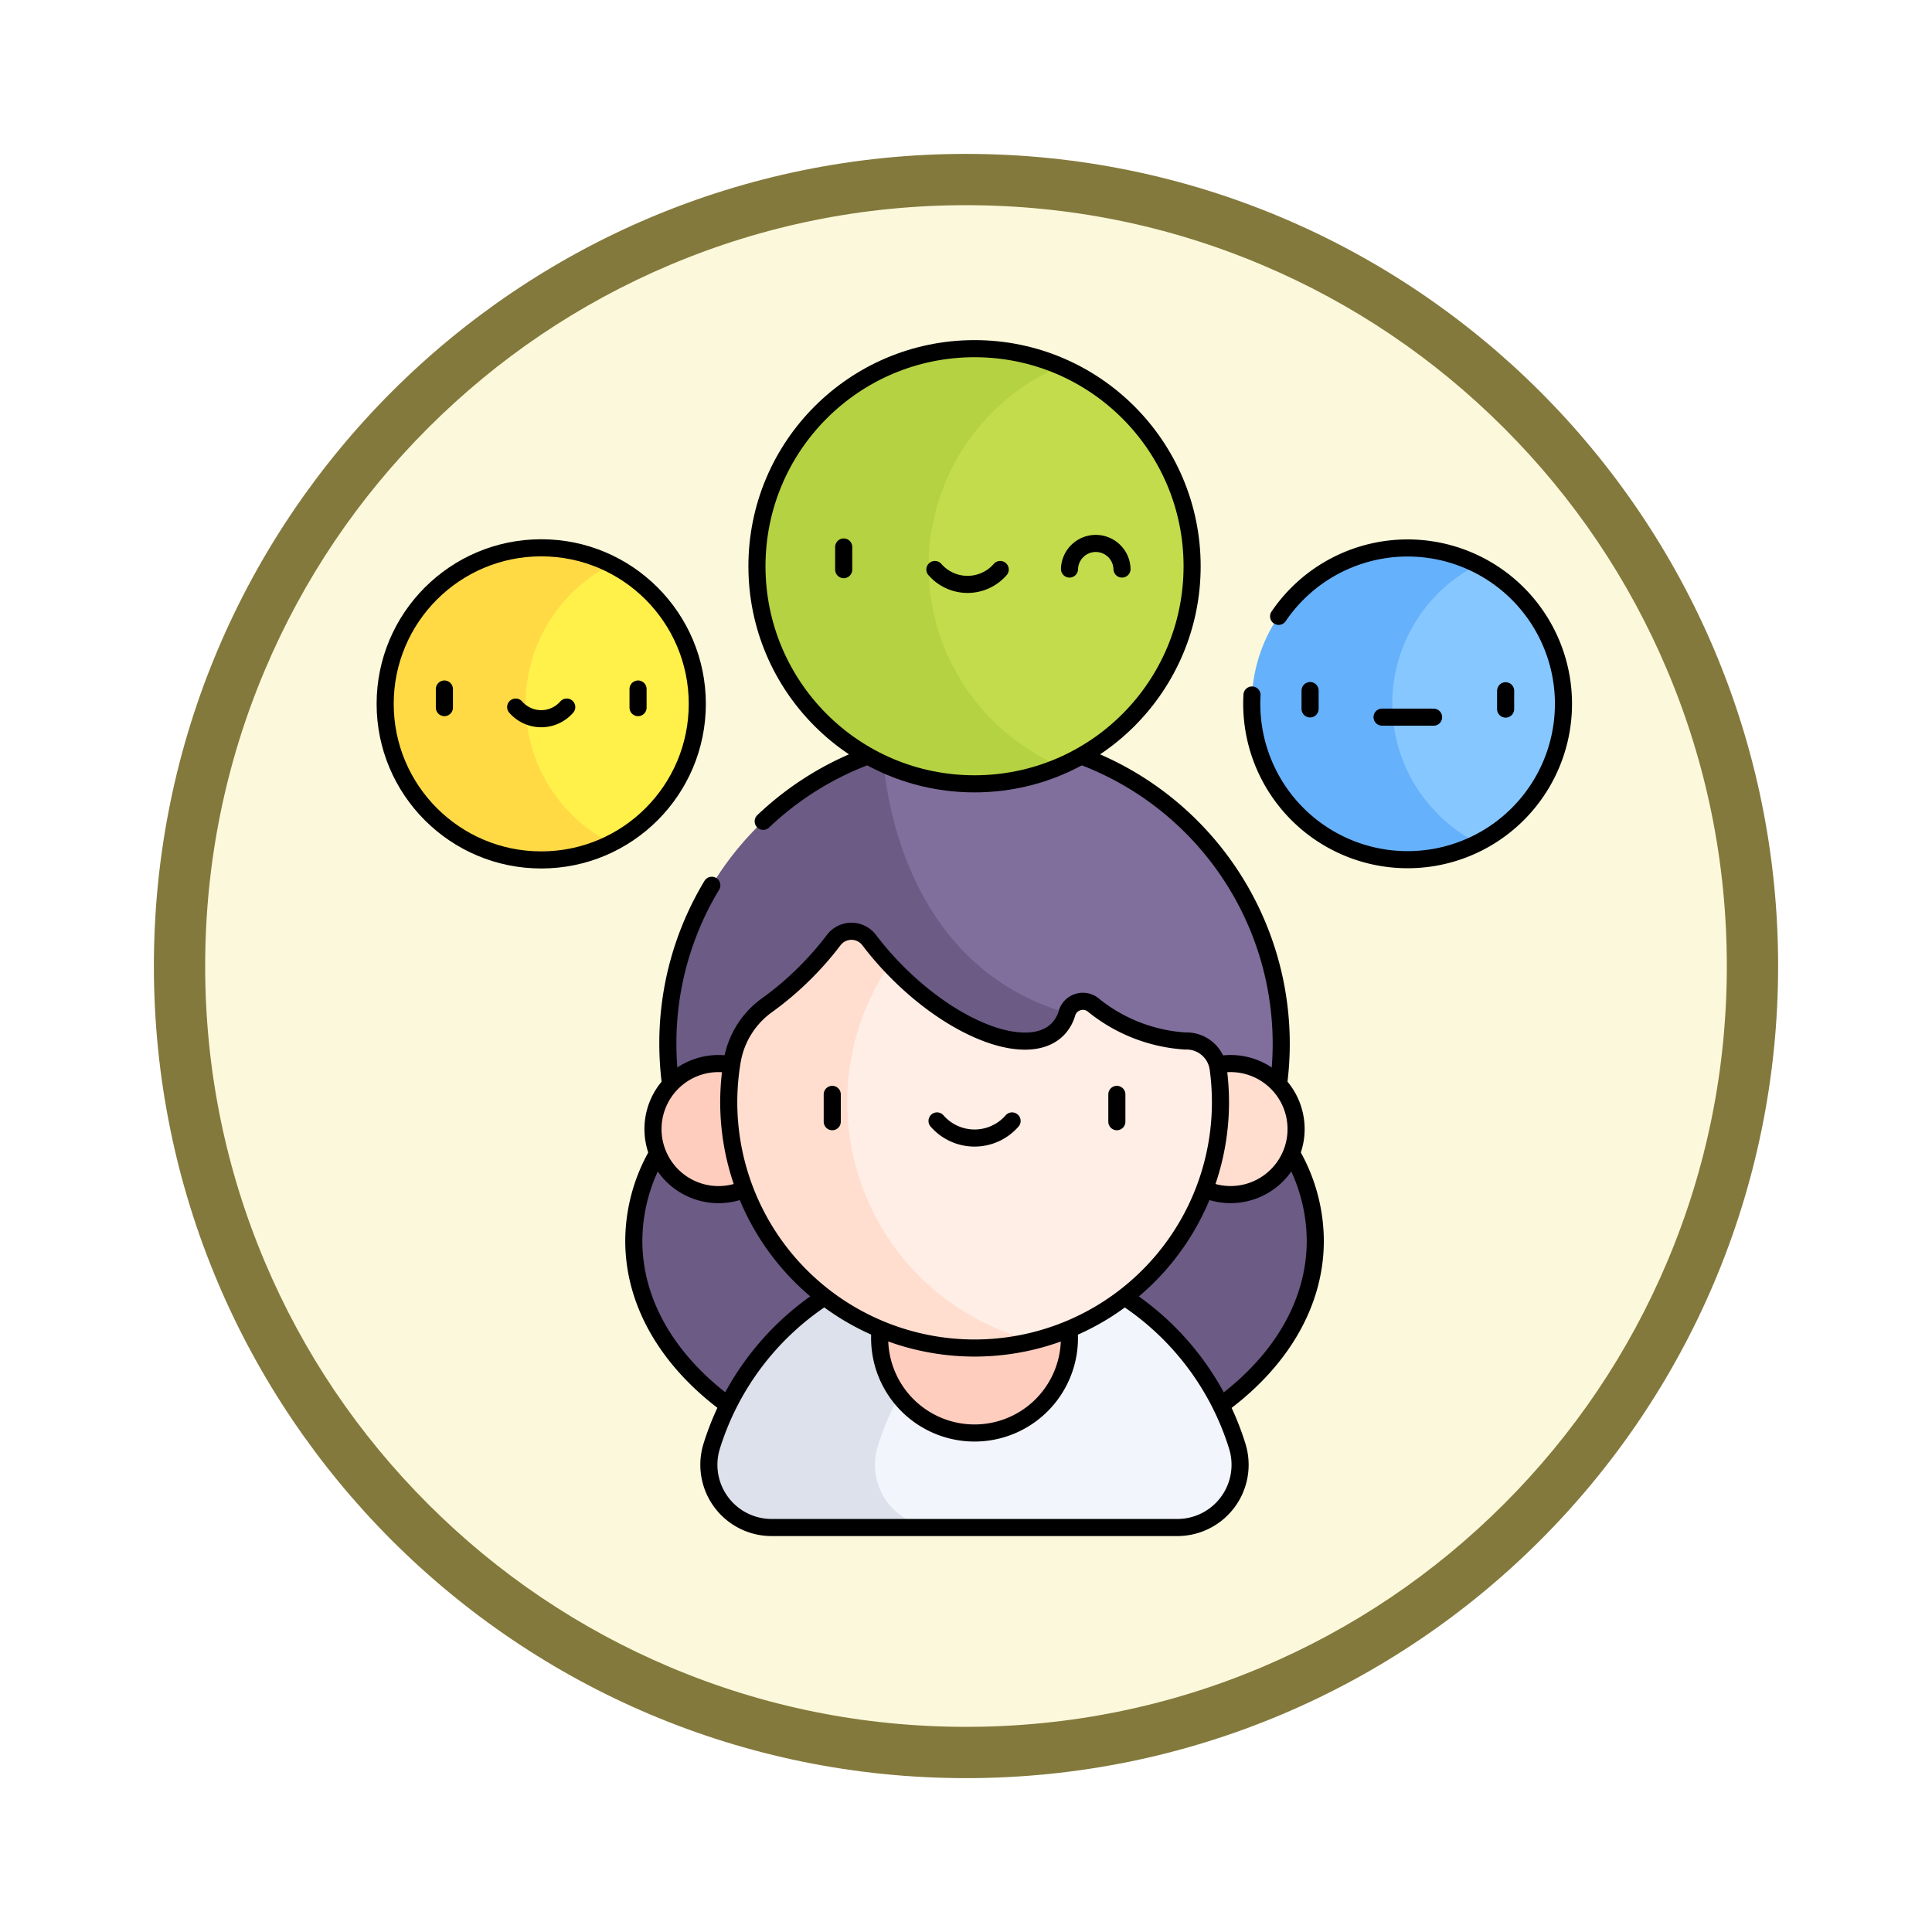 <svg xmlns="http://www.w3.org/2000/svg" xmlns:xlink="http://www.w3.org/1999/xlink" width="113" height="113" viewBox="0 0 113 113">
  <defs>
    <filter id="Trazado_982547" x="0" y="0" width="113" height="113" filterUnits="userSpaceOnUse">
      <feOffset dy="3" input="SourceAlpha"/>
      <feGaussianBlur stdDeviation="3" result="blur"/>
      <feFlood flood-opacity="0.161"/>
      <feComposite operator="in" in2="blur"/>
      <feComposite in="SourceGraphic"/>
    </filter>
  </defs>
  <g id="Grupo_1225415" data-name="Grupo 1225415" transform="translate(-3346.742 -5261.957)">
    <g id="Grupo_1225183" data-name="Grupo 1225183" transform="translate(2553.252 3528)">
      <g id="Grupo_1209304" data-name="Grupo 1209304" transform="translate(0 503.742)">
        <g id="Grupo_1208492" data-name="Grupo 1208492" transform="translate(0 -4397.209)">
          <g id="Grupo_1177675" data-name="Grupo 1177675" transform="translate(-4493 3707.152)">
            <g id="Grupo_1176928" data-name="Grupo 1176928" transform="translate(5295.49 1926.273)">
              <g id="Grupo_1172322" data-name="Grupo 1172322" transform="translate(0 0)">
                <g id="Grupo_1164700" data-name="Grupo 1164700">
                  <g id="Grupo_1160931" data-name="Grupo 1160931">
                    <g id="Grupo_1160749" data-name="Grupo 1160749">
                      <g id="Grupo_1158891" data-name="Grupo 1158891">
                        <g id="Grupo_1157406" data-name="Grupo 1157406">
                          <g id="Grupo_1155793" data-name="Grupo 1155793">
                            <g id="Grupo_1154704" data-name="Grupo 1154704">
                              <g id="Grupo_1150790" data-name="Grupo 1150790">
                                <g id="Grupo_1154214" data-name="Grupo 1154214">
                                  <g id="Grupo_1152583" data-name="Grupo 1152583">
                                    <g id="Grupo_1146973" data-name="Grupo 1146973">
                                      <g id="Grupo_1146954" data-name="Grupo 1146954">
                                        <g transform="matrix(1, 0, 0, 1, -9, -6)" filter="url(#Trazado_982547)">
                                          <g id="Trazado_982547-2" data-name="Trazado 982547" transform="translate(9 6)" fill="#fcf8db">
                                            <path d="M 47.5 93.5 C 41.289 93.5 35.265 92.284 29.595 89.886 C 24.118 87.569 19.198 84.252 14.973 80.027 C 10.748 75.802 7.431 70.882 5.114 65.405 C 2.716 59.735 1.5 53.711 1.5 47.5 C 1.5 41.289 2.716 35.265 5.114 29.595 C 7.431 24.118 10.748 19.198 14.973 14.973 C 19.198 10.748 24.118 7.431 29.595 5.114 C 35.265 2.716 41.289 1.5 47.5 1.5 C 53.711 1.5 59.735 2.716 65.405 5.114 C 70.882 7.431 75.802 10.748 80.027 14.973 C 84.252 19.198 87.569 24.118 89.886 29.595 C 92.284 35.265 93.5 41.289 93.5 47.5 C 93.5 53.711 92.284 59.735 89.886 65.405 C 87.569 70.882 84.252 75.802 80.027 80.027 C 75.802 84.252 70.882 87.569 65.405 89.886 C 59.735 92.284 53.711 93.5 47.5 93.5 Z" stroke="none"/>
                                            <path d="M 47.5 3 C 41.491 3 35.664 4.176 30.18 6.496 C 24.881 8.737 20.122 11.946 16.034 16.034 C 11.946 20.121 8.737 24.881 6.496 30.179 C 4.176 35.664 3 41.491 3 47.5 C 3 53.509 4.176 59.336 6.496 64.82 C 8.737 70.119 11.946 74.878 16.034 78.966 C 20.122 83.054 24.881 86.263 30.18 88.504 C 35.664 90.824 41.491 92 47.5 92 C 53.509 92 59.336 90.824 64.821 88.504 C 70.119 86.263 74.878 83.054 78.966 78.966 C 83.054 74.878 86.263 70.119 88.504 64.82 C 90.824 59.336 92 53.509 92 47.5 C 92 41.491 90.824 35.664 88.504 30.179 C 86.263 24.881 83.054 20.121 78.966 16.034 C 74.878 11.946 70.119 8.737 64.821 6.496 C 59.336 4.176 53.509 3 47.5 3 M 47.5 0 C 73.734 0 95 21.266 95 47.5 C 95 73.733 73.734 95 47.5 95 C 21.266 95 7.62939453125e-06 73.733 7.62939453125e-06 47.5 C 7.62939453125e-06 21.266 21.266 0 47.5 0 Z" stroke="none" fill="#83793c"/>
                                          </g>
                                        </g>
                                      </g>
                                    </g>
                                  </g>
                                </g>
                              </g>
                            </g>
                          </g>
                        </g>
                      </g>
                    </g>
                  </g>
                </g>
              </g>
            </g>
          </g>
        </g>
      </g>
    </g>
    <g id="audience_11251420_1_" data-name="audience_11251420 (1)" transform="translate(3361.758 5274.85)">
      <ellipse id="Elipse_13634" data-name="Elipse 13634" cx="19.93" cy="13.918" rx="19.93" ry="13.918" transform="translate(22.054 45.763)" fill="#6b5b85"/>
      <path id="Trazado_1057459" data-name="Trazado 1057459" d="M218.5,404.6a16.12,16.12,0,0,0-10.523-10.605c-5.889,0-11.749,5.568-13.3,10.605-.723,2.352,3.832,4.73,6.293,4.73h14.008A3.669,3.669,0,0,0,218.5,404.6Z" transform="translate(-161.138 -332.877)" fill="#f2f6fc"/>
      <path id="Trazado_1057460" data-name="Trazado 1057460" d="M153.858,399.945a16.12,16.12,0,0,1,10.523-10.605,16.093,16.093,0,0,0-20.233,10.605,3.669,3.669,0,0,0,3.519,4.73h9.71A3.669,3.669,0,0,1,153.858,399.945Z" transform="translate(-117.541 -328.226)" fill="#dce1eb"/>
      <circle id="Elipse_13635" data-name="Elipse 13635" cx="5.549" cy="5.549" r="5.549" transform="translate(36.435 59.822)" fill="#ffcdbe"/>
      <path id="Trazado_1057461" data-name="Trazado 1057461" d="M215.6,175.593a5.519,5.519,0,0,0-4.646.7,1.277,1.277,0,0,1-1.425,0,5.519,5.519,0,0,0-4.646-.7c-6.029,9.481,2.65,21.071,10.762,23.37h11.415a17.954,17.954,0,0,0-11.459-23.37Z" transform="translate(-168.262 -144.571)" fill="#806e9c"/>
      <path id="Trazado_1057462" data-name="Trazado 1057462" d="M126.7,194.185a17.9,17.9,0,0,0,1.119,6.248h22.222V192.4c-10.544-3.084-10.762-15.333-10.762-15.333A17.944,17.944,0,0,0,126.7,194.185Z" transform="translate(-102.658 -146.041)" fill="#6b5b85"/>
      <circle id="Elipse_13636" data-name="Elipse 13636" cx="3.832" cy="3.832" r="3.832" transform="translate(23.179 49.313)" fill="#ffcdbe"/>
      <circle id="Elipse_13637" data-name="Elipse 13637" cx="3.832" cy="3.832" r="3.832" transform="translate(53.124 49.313)" fill="#ffdecf"/>
      <path id="Trazado_1057463" data-name="Trazado 1057463" d="M205.237,273.182a1.865,1.865,0,0,0-1.916-1.616,9.5,9.5,0,0,1-5.422-2.132.97.97,0,0,0-1.5.5,2.219,2.219,0,0,1-.555.96c-1.665,1.665-5.852.176-9.353-3.325q-.238-.238-.463-.48h0s-5.5,1.632-5.5,10.157,9.921,11.87,13.94,11.87h0a14.4,14.4,0,0,0,10.777-15.929Z" transform="translate(-149.008 -223.575)" fill="#ffeee5"/>
      <path id="Trazado_1057464" data-name="Trazado 1057464" d="M159.286,263.113a14.313,14.313,0,0,1,2.476-8.069,18.012,18.012,0,0,1-1.2-1.423,1.3,1.3,0,0,0-2.077,0,18.3,18.3,0,0,1-1.661,1.9,18.093,18.093,0,0,1-2.23,1.9,5.05,5.05,0,0,0-2.038,3.237A14.389,14.389,0,0,0,170.2,277.07,14.385,14.385,0,0,1,159.286,263.113Z" transform="translate(-124.746 -211.534)" fill="#ffdecf"/>
      <path id="Trazado_1057465" data-name="Trazado 1057465" d="M59.552,106.655a9.126,9.126,0,0,0-5.02-8.151c-2.981,0-7.794,4.588-7.794,8.151s4.356,8.15,7.793,8.15A9.124,9.124,0,0,0,59.552,106.655Z" transform="translate(-33.784 -78.38)" fill="#fff04a"/>
      <path id="Trazado_1057466" data-name="Trazado 1057466" d="M15.728,100.588a9.126,9.126,0,0,1,5.02-8.151,9.128,9.128,0,1,0,0,16.3A9.126,9.126,0,0,1,15.728,100.588Z" transform="translate(-0.001 -72.313)" fill="#ffda45"/>
      <g id="Grupo_1225397" data-name="Grupo 1225397" transform="translate(63.641 20.124)">
        <path id="Trazado_1057467" data-name="Trazado 1057467" d="M419.928,98.5c-3.271,0-7.794,4.588-7.794,8.151s4.706,8.151,7.794,8.151a9.127,9.127,0,0,0,0-16.3Z" transform="translate(-412.134 -98.504)" fill="#87c7ff"/>
      </g>
      <path id="Trazado_1057468" data-name="Trazado 1057468" d="M381.126,100.588a9.126,9.126,0,0,1,5.02-8.151,9.128,9.128,0,1,0,0,16.3A9.126,9.126,0,0,1,381.126,100.588Z" transform="translate(-314.711 -72.313)" fill="#65b1fc"/>
      <g id="Grupo_1225398" data-name="Grupo 1225398" transform="translate(36.521 8.529)">
        <path id="Trazado_1057469" data-name="Trazado 1057469" d="M227.117,14.916c-5.019,0-10.482,6.452-10.482,11.7s5.894,11.7,10.482,11.7a12.731,12.731,0,0,0,0-23.4Z" transform="translate(-216.635 -14.916)" fill="#c3dc4b"/>
      </g>
      <path id="Trazado_1057470" data-name="Trazado 1057470" d="M174.309,20.226a12.729,12.729,0,0,1,7.707-11.7,12.726,12.726,0,1,0,0,23.4A12.729,12.729,0,0,1,174.309,20.226Z" transform="translate(-135.014)" fill="#b4d241"/>
      <g id="Grupo_1225405" data-name="Grupo 1225405" transform="translate(7.512 7.5)">
        <circle id="Elipse_13638" data-name="Elipse 13638" cx="9.128" cy="9.128" r="9.128" transform="translate(0 11.647)" fill="none" stroke="#000" stroke-linecap="round" stroke-linejoin="round" stroke-miterlimit="10" stroke-width="1"/>
        <path id="Trazado_1057471" data-name="Trazado 1057471" d="M374.465,95.453a9.116,9.116,0,1,1-1.557,4.6" transform="translate(-322.208 -79.797)" fill="none" stroke="#000" stroke-linecap="round" stroke-linejoin="round" stroke-miterlimit="10" stroke-width="1"/>
        <circle id="Elipse_13639" data-name="Elipse 13639" cx="12.726" cy="12.726" r="12.726" transform="translate(21.745)" fill="none" stroke="#000" stroke-linecap="round" stroke-linejoin="round" stroke-miterlimit="10" stroke-width="1"/>
        <path id="Trazado_1057472" data-name="Trazado 1057472" d="M117.667,362.6c-3.3-2.484-5.324-5.812-5.324-9.469a10.269,10.269,0,0,1,1.28-4.918" transform="translate(-97.801 -300.95)" fill="none" stroke="#000" stroke-linecap="round" stroke-linejoin="round" stroke-miterlimit="10" stroke-width="1"/>
        <path id="Trazado_1057473" data-name="Trazado 1057473" d="M365.343,348.208a10.269,10.269,0,0,1,1.28,4.919c0,3.658-2.02,6.986-5.324,9.47" transform="translate(-312.222 -300.945)" fill="none" stroke="#000" stroke-linecap="round" stroke-linejoin="round" stroke-miterlimit="10" stroke-width="1"/>
        <path id="Trazado_1057474" data-name="Trazado 1057474" d="M313.987,198.781a17.961,17.961,0,0,0-11.335-18.921" transform="translate(-261.71 -155.95)" fill="none" stroke="#000" stroke-linecap="round" stroke-linejoin="round" stroke-miterlimit="10" stroke-width="1"/>
        <path id="Trazado_1057475" data-name="Trazado 1057475" d="M129.273,233.766a17.852,17.852,0,0,0-2.57,9.256,18.108,18.108,0,0,0,.134,2.2" transform="translate(-110.169 -202.379)" fill="none" stroke="#000" stroke-linecap="round" stroke-linejoin="round" stroke-miterlimit="10" stroke-width="1"/>
        <path id="Trazado_1057476" data-name="Trazado 1057476" d="M172.785,179.894a17.946,17.946,0,0,0-5.878,3.731" transform="translate(-144.796 -155.98)" fill="none" stroke="#000" stroke-linecap="round" stroke-linejoin="round" stroke-miterlimit="10" stroke-width="1"/>
        <path id="Trazado_1057477" data-name="Trazado 1057477" d="M125.776,316.288a3.833,3.833,0,1,1-1.492-7.363,3.864,3.864,0,0,1,.586.045" transform="translate(-104.785 -267.112)" fill="none" stroke="#000" stroke-linecap="round" stroke-linejoin="round" stroke-miterlimit="10" stroke-width="1"/>
        <path id="Trazado_1057478" data-name="Trazado 1057478" d="M354.2,308.988a3.832,3.832,0,1,1-.755,7.313" transform="translate(-305.453 -267.111)" fill="none" stroke="#000" stroke-linecap="round" stroke-linejoin="round" stroke-miterlimit="10" stroke-width="1"/>
        <g id="Grupo_1225400" data-name="Grupo 1225400" transform="translate(20.092 34.07)">
          <g id="Grupo_1225399" data-name="Grupo 1225399">
            <path id="Trazado_1057479" data-name="Trazado 1057479" d="M173.637,257.393a.97.97,0,0,0-1.5.5,2.22,2.22,0,0,1-.555.96c-1.665,1.665-5.852.176-9.353-3.325a18.314,18.314,0,0,1-1.661-1.9,1.3,1.3,0,0,0-2.077,0,18.3,18.3,0,0,1-1.661,1.9,18.092,18.092,0,0,1-2.23,1.9,5.05,5.05,0,0,0-2.038,3.237,14.38,14.38,0,1,0,28.417.479,1.865,1.865,0,0,0-1.916-1.616A9.495,9.495,0,0,1,173.637,257.393Z" transform="translate(-152.35 -253.104)" fill="none" stroke="#000" stroke-linecap="round" stroke-linejoin="round" stroke-miterlimit="10" stroke-width="1"/>
          </g>
        </g>
        <g id="Grupo_1225401" data-name="Grupo 1225401" transform="translate(3.464 19.907)">
          <line id="Línea_1095" data-name="Línea 1095" y2="1.088" fill="none" stroke="#000" stroke-linecap="round" stroke-linejoin="round" stroke-miterlimit="10" stroke-width="1"/>
          <line id="Línea_1096" data-name="Línea 1096" y2="1.088" transform="translate(11.327)" fill="none" stroke="#000" stroke-linecap="round" stroke-linejoin="round" stroke-miterlimit="10" stroke-width="1"/>
          <path id="Trazado_1057480" data-name="Trazado 1057480" d="M62.549,158.615a1.979,1.979,0,0,0,2.986,0" transform="translate(-58.379 -157.559)" fill="none" stroke="#000" stroke-linecap="round" stroke-linejoin="round" stroke-miterlimit="10" stroke-width="1"/>
        </g>
        <g id="Grupo_1225402" data-name="Grupo 1225402" transform="translate(54.097 19.997)">
          <line id="Línea_1097" data-name="Línea 1097" x1="0.001" y2="1.073" fill="none" stroke="#000" stroke-linecap="round" stroke-linejoin="round" stroke-miterlimit="10" stroke-width="1"/>
          <line id="Línea_1098" data-name="Línea 1098" x1="0.001" y2="1.073" transform="translate(11.437 0.011)" fill="none" stroke="#000" stroke-linecap="round" stroke-linejoin="round" stroke-miterlimit="10" stroke-width="1"/>
          <line id="Línea_1099" data-name="Línea 1099" x2="3.015" y2="0.003" transform="translate(4.21 1.554)" fill="none" stroke="#000" stroke-linecap="round" stroke-linejoin="round" stroke-miterlimit="10" stroke-width="1"/>
        </g>
        <g id="Grupo_1225403" data-name="Grupo 1225403" transform="translate(26.819 11.353)">
          <line id="Línea_1100" data-name="Línea 1100" y2="1.325" transform="translate(0 0.247)" fill="none" stroke="#000" stroke-linecap="round" stroke-linejoin="round" stroke-miterlimit="10" stroke-width="1"/>
          <path id="Trazado_1057481" data-name="Trazado 1057481" d="M239.292,100.621a2.531,2.531,0,0,0,3.82,0" transform="translate(-233.958 -99.057)" fill="none" stroke="#000" stroke-linecap="round" stroke-linejoin="round" stroke-miterlimit="10" stroke-width="1"/>
          <path id="Trazado_1057482" data-name="Trazado 1057482" d="M296.049,90.879a1.536,1.536,0,0,1,3.071,0" transform="translate(-282.842 -89.343)" fill="none" stroke="#000" stroke-linecap="round" stroke-linejoin="round" stroke-miterlimit="10" stroke-width="1"/>
        </g>
        <g id="Grupo_1225404" data-name="Grupo 1225404" transform="translate(26.149 43.615)">
          <line id="Línea_1101" data-name="Línea 1101" y2="1.599" fill="none" stroke="#000" stroke-linecap="round" stroke-linejoin="round" stroke-miterlimit="10" stroke-width="1"/>
          <line id="Línea_1102" data-name="Línea 1102" y2="1.599" transform="translate(16.646)" fill="none" stroke="#000" stroke-linecap="round" stroke-linejoin="round" stroke-miterlimit="10" stroke-width="1"/>
          <path id="Trazado_1057483" data-name="Trazado 1057483" d="M240.194,333.1a2.908,2.908,0,0,0,4.389,0" transform="translate(-234.065 -331.546)" fill="none" stroke="#000" stroke-linecap="round" stroke-linejoin="round" stroke-miterlimit="10" stroke-width="1"/>
        </g>
        <path id="Trazado_1057484" data-name="Trazado 1057484" d="M227.092,421.473q.018.22.018.445a5.549,5.549,0,1,1-11.1,0q0-.2.014-.4" transform="translate(-187.089 -364.047)" fill="none" stroke="#000" stroke-linecap="round" stroke-linejoin="round" stroke-miterlimit="10" stroke-width="1"/>
        <path id="Trazado_1057485" data-name="Trazado 1057485" d="M150.643,407.851a16.122,16.122,0,0,0-6.5,8.683,3.669,3.669,0,0,0,3.519,4.73h23.718a3.669,3.669,0,0,0,3.519-4.73,16.121,16.121,0,0,0-6.486-8.675" transform="translate(-125.053 -352.315)" fill="none" stroke="#000" stroke-linecap="round" stroke-linejoin="round" stroke-miterlimit="10" stroke-width="1"/>
      </g>
    </g>
  </g>
</svg>
